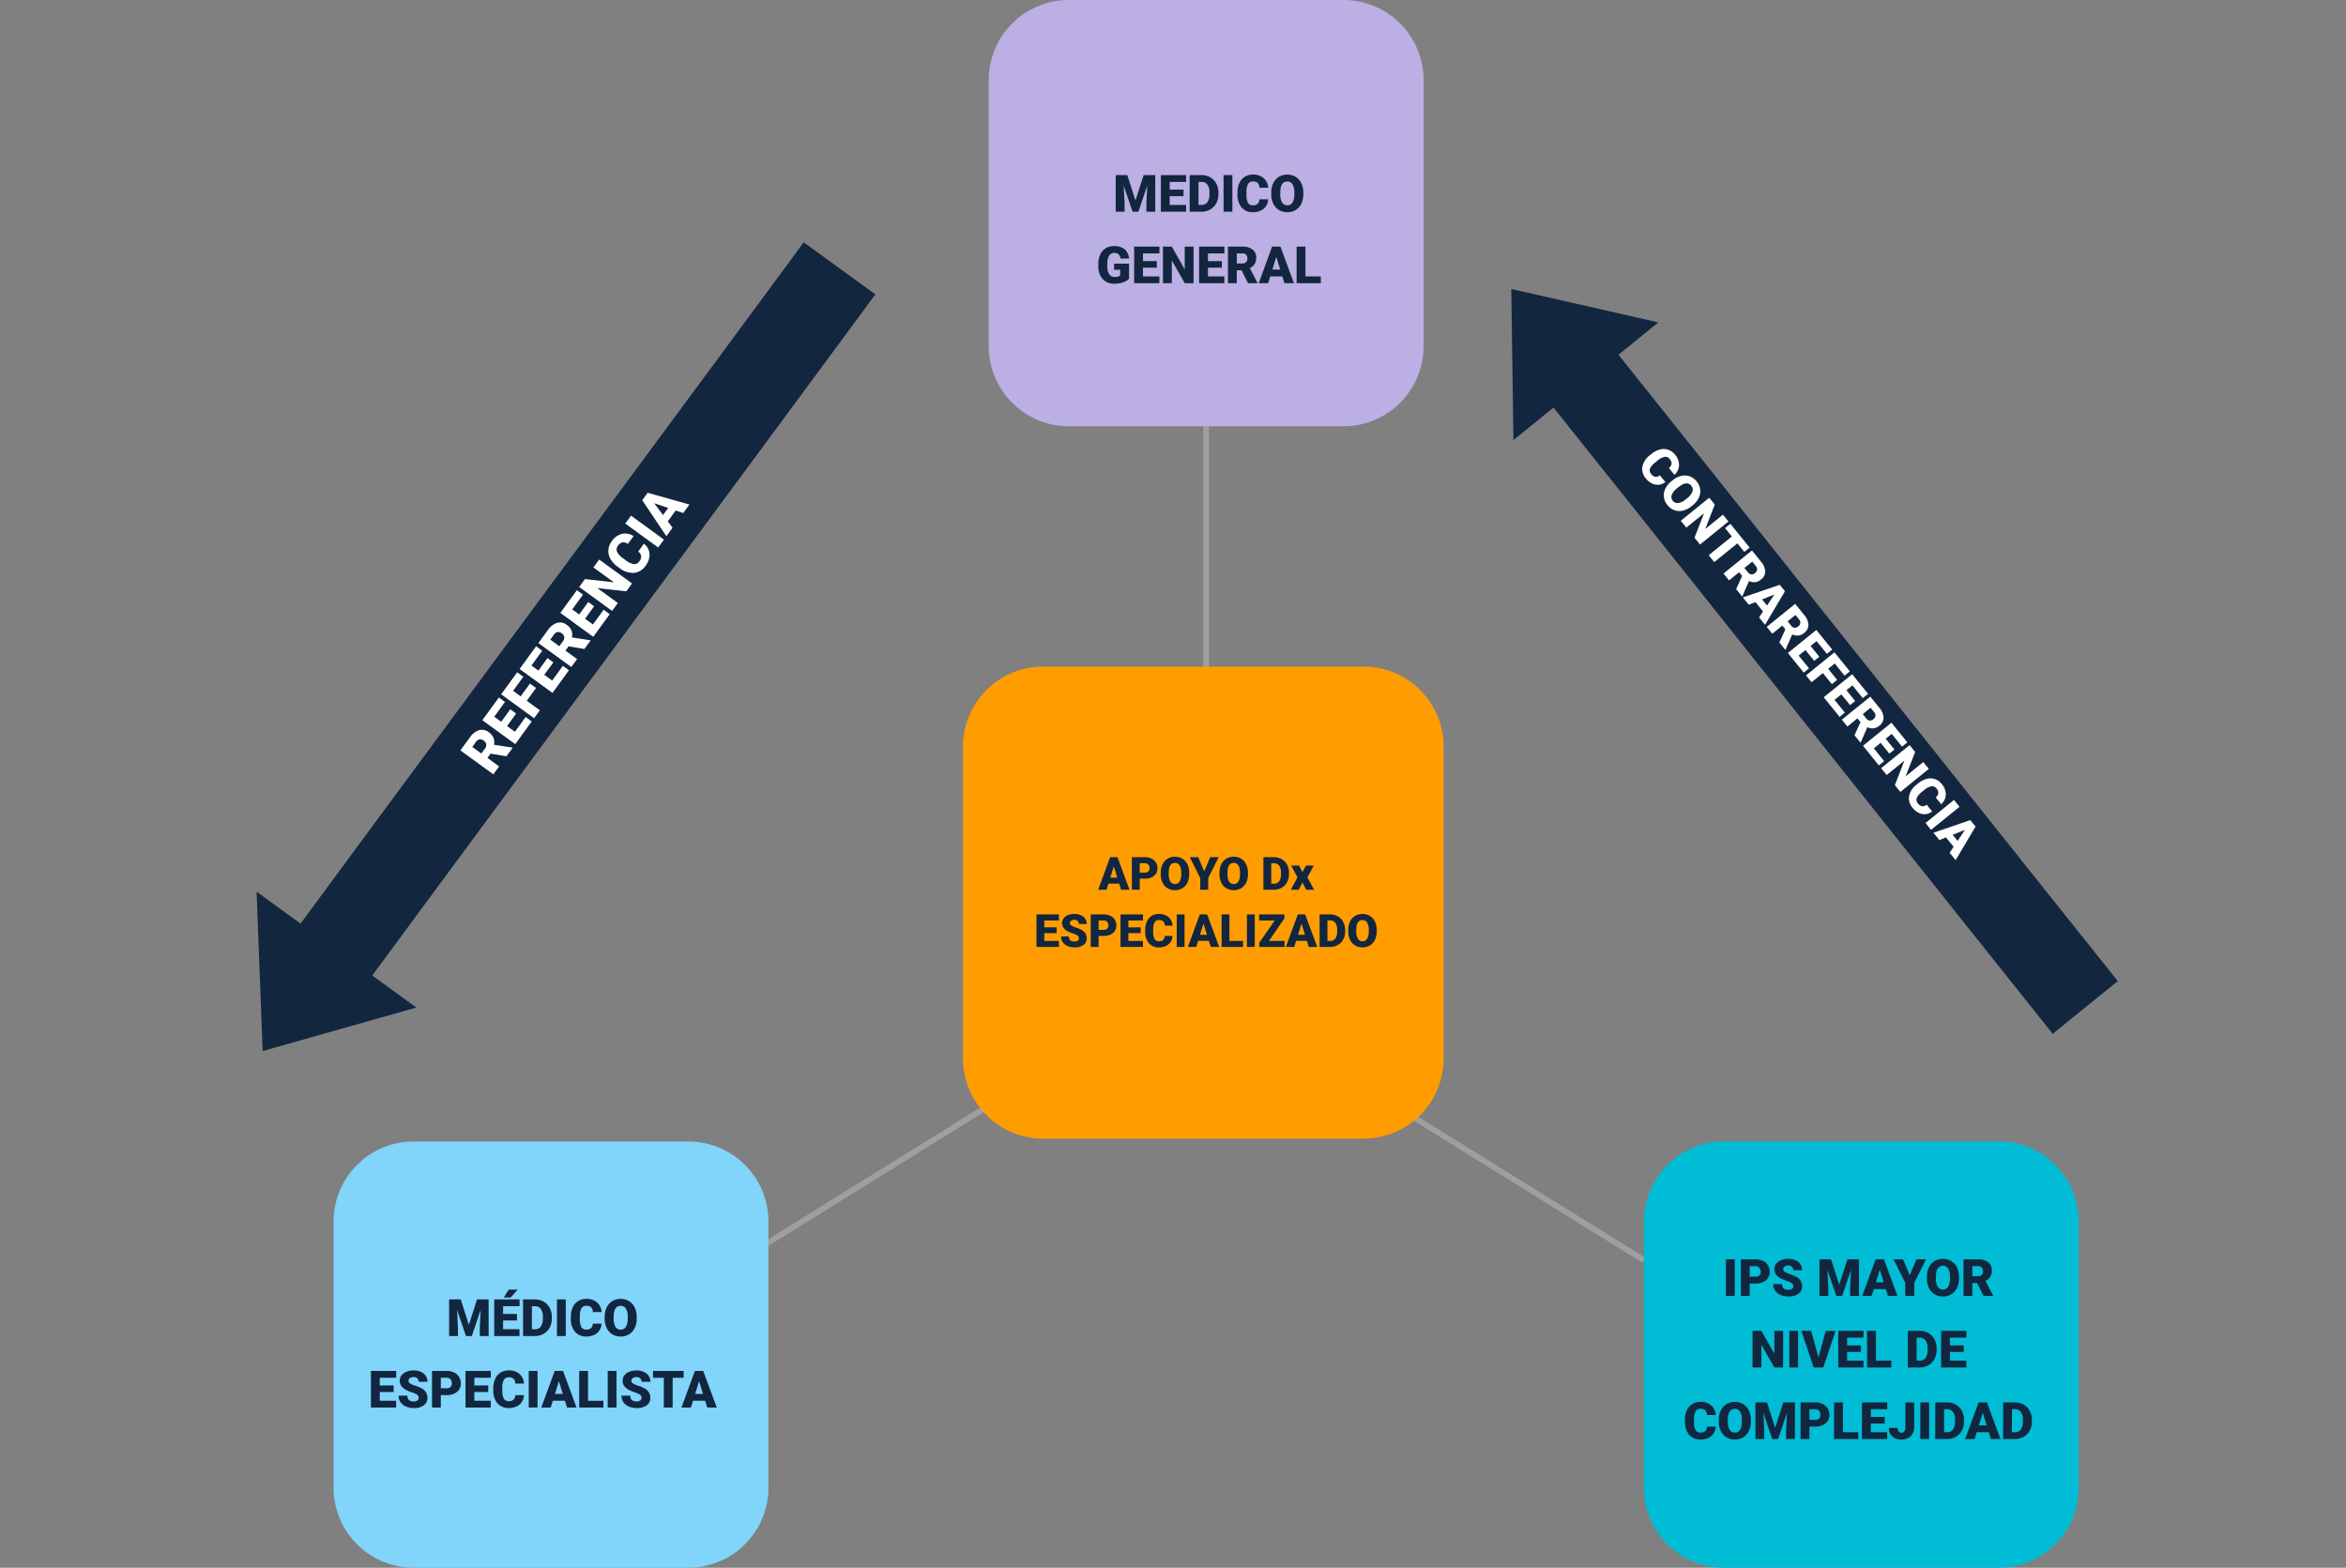<svg xmlns="http://www.w3.org/2000/svg" width="820" height="548" viewBox="0 0 820 548">
  <rect x="0" y="0" width="820" height="548" fill="#808080" stroke="none"/>
  <g id="Grupo_162478" data-name="Grupo 162478" transform="translate(-390 -23487)">
    <g id="vw0tez.tif" transform="matrix(-0.588, 0.809, -0.809, -0.588, 709.54, 23599.773)">
      <g id="Grupo_88565" data-name="Grupo 88565" transform="translate(0)">
        <path id="Trazado_140945" data-name="Trazado 140945" d="M0,16.741c.3.018.6.052.9.053,11.92,0,282.034,2.256,293.954,2.256h1.082V0l43.871,34.515-43.8,34.463V50.067c-.36-.034-.62-.081-.879-.081C283,49.983,12.67,47.73.539,47.732c-.18,0-.36.034-.539.052Z" fill="#12263f"/>
      </g>
    </g>
    <g id="vw0tez.tif-2" data-name="vw0tez.tif" transform="translate(1095.152 23858.348) rotate(-129)">
      <g id="Grupo_88565-2" data-name="Grupo 88565" transform="translate(0 0)">
        <path id="Trazado_140945-2" data-name="Trazado 140945" d="M0,15.835c.284.017.568.05.853.05,11.275,0,266.77,2.133,278.044,2.133h1.023V0l41.5,32.647-41.431,32.6V47.357c-.34-.033-.586-.077-.831-.077-11.475,0-267.169-2.134-278.644-2.132-.17,0-.34.032-.51.049Z" fill="#12263f"/>
      </g>
    </g>
    <path id="Trazado_142502" data-name="Trazado 142502" d="M-52.446-5.029H-54.3V0h-3.428V-14.219h5.6A6.246,6.246,0,0,1-48.179-13.1a3.8,3.8,0,0,1,1.426,3.17,4.616,4.616,0,0,1-.6,2.458,4.263,4.263,0,0,1-1.88,1.58l2.969,5.741V0h-3.672ZM-54.3-7.666h2.168a1.946,1.946,0,0,0,1.47-.514,1.987,1.987,0,0,0,.493-1.434,2.01,2.01,0,0,0-.5-1.444,1.928,1.928,0,0,0-1.465-.524H-54.3Zm18.438,1.631h-5.391v3.4h6.367V0h-9.795V-14.219h9.814v2.646h-6.387v3h5.391Zm11.328.371h-5.527V0h-3.428V-14.219h9.512v2.646h-6.084V-8.3h5.527Zm10.8-.371h-5.391v3.4h6.367V0h-9.795V-14.219h9.814v2.646h-6.387v3h5.391Zm7.656,1.006H-7.935V0h-3.428V-14.219h5.6A6.246,6.246,0,0,1-1.812-13.1,3.8,3.8,0,0,1-.386-9.926a4.616,4.616,0,0,1-.6,2.458,4.263,4.263,0,0,1-1.88,1.58L.1-.147V0H-3.569ZM-7.935-7.666h2.168A1.946,1.946,0,0,0-4.3-8.18,1.987,1.987,0,0,0-3.8-9.614a2.01,2.01,0,0,0-.5-1.444,1.928,1.928,0,0,0-1.465-.524H-7.935ZM10.5-6.035H5.112v3.4h6.367V0H1.685V-14.219H11.5v2.646H5.112v3H10.5ZM24.751,0H21.343L16.3-8.848V0H12.876V-14.219H16.3l5.029,8.848v-8.848h3.418ZM38.423-4.814a5.193,5.193,0,0,1-.8,2.622A4.833,4.833,0,0,1,35.566-.43,7,7,0,0,1,32.544.2,5.584,5.584,0,0,1,28.13-1.631a7.54,7.54,0,0,1-1.611-5.156v-.7a8.607,8.607,0,0,1,.728-3.657,5.513,5.513,0,0,1,2.095-2.422,5.844,5.844,0,0,1,3.164-.854,6.129,6.129,0,0,1,4.16,1.362,5.383,5.383,0,0,1,1.787,3.755H35.034a2.547,2.547,0,0,0-.654-1.865,2.691,2.691,0,0,0-1.875-.566,2.048,2.048,0,0,0-1.875.957A6.151,6.151,0,0,0,30-7.725v1.006a6.806,6.806,0,0,0,.571,3.252,2.091,2.091,0,0,0,1.968.977,2.632,2.632,0,0,0,1.807-.557,2.363,2.363,0,0,0,.664-1.768ZM43.7,0H40.278V-14.219H43.7ZM54.331-2.656h-4.7L48.813,0H45.151l5.215-14.219h3.223L58.843,0H55.161ZM50.454-5.3h3.057l-1.533-4.932Z" transform="matrix(0.588, -0.809, 0.809, 0.588, 596.374, 23710.961)" fill="#fff"/>
    <path id="Trazado_142503" data-name="Trazado 142503" d="M-77.59-4.333a4.673,4.673,0,0,1-.721,2.36,4.35,4.35,0,0,1-1.85,1.586,6.3,6.3,0,0,1-2.72.563,5.025,5.025,0,0,1-3.973-1.644A6.786,6.786,0,0,1-88.3-6.108v-.633a7.746,7.746,0,0,1,.655-3.292,4.961,4.961,0,0,1,1.885-2.18,5.26,5.26,0,0,1,2.848-.769,5.516,5.516,0,0,1,3.744,1.226,4.844,4.844,0,0,1,1.608,3.379H-80.64a2.292,2.292,0,0,0-.589-1.679,2.422,2.422,0,0,0-1.687-.51A1.843,1.843,0,0,0-84.6-9.7a5.536,5.536,0,0,0-.562,2.751v.905a6.126,6.126,0,0,0,.514,2.927,1.882,1.882,0,0,0,1.771.879,2.369,2.369,0,0,0,1.626-.5,2.126,2.126,0,0,0,.6-1.591Zm12.3-1.8a7.546,7.546,0,0,1-.694,3.313A5.132,5.132,0,0,1-67.961-.6a5.494,5.494,0,0,1-2.914.778,5.572,5.572,0,0,1-2.9-.751,5.123,5.123,0,0,1-1.973-2.149,7.329,7.329,0,0,1-.743-3.208v-.721a7.58,7.58,0,0,1,.69-3.318,5.119,5.119,0,0,1,1.978-2.219,5.533,5.533,0,0,1,2.931-.782,5.479,5.479,0,0,1,2.9.773A5.211,5.211,0,0,1-66.01-10a7.362,7.362,0,0,1,.716,3.274Zm-3.138-.536a5.381,5.381,0,0,0-.637-2.9,2.044,2.044,0,0,0-1.824-.989q-2.32,0-2.452,3.48l-.009.94a5.535,5.535,0,0,0,.624,2.892,2.041,2.041,0,0,0,1.854,1.011,2.016,2.016,0,0,0,1.8-.993,5.383,5.383,0,0,0,.642-2.856ZM-53.016,0h-3.067l-4.535-7.963V0H-63.7V-12.8h3.085l4.526,7.963V-12.8h3.076Zm11.742-10.415h-3.841V0H-48.2V-10.415H-51.97V-12.8h10.7Zm6.056,5.889h-1.67V0h-3.085V-12.8h5.036a5.621,5.621,0,0,1,3.56,1.01,3.421,3.421,0,0,1,1.283,2.853,4.155,4.155,0,0,1-.541,2.213A3.837,3.837,0,0,1-32.326-5.3l2.672,5.167V0h-3.3ZM-36.888-6.9h1.951a1.751,1.751,0,0,0,1.323-.463,1.788,1.788,0,0,0,.444-1.291,1.809,1.809,0,0,0-.448-1.3,1.735,1.735,0,0,0-1.318-.471h-1.951Zm15.926,4.509h-4.228L-25.928,0h-3.3l4.693-12.8h2.9L-16.9,0h-3.313Zm-3.489-2.382H-21.7l-1.38-4.438Zm13.236.246h-1.67V0H-15.97V-12.8h5.036a5.621,5.621,0,0,1,3.56,1.01A3.421,3.421,0,0,1-6.091-8.934a4.155,4.155,0,0,1-.541,2.213A3.837,3.837,0,0,1-8.323-5.3L-5.651-.132V0h-3.3ZM-12.885-6.9h1.951a1.751,1.751,0,0,0,1.323-.463,1.788,1.788,0,0,0,.444-1.291,1.809,1.809,0,0,0-.448-1.3,1.735,1.735,0,0,0-1.318-.471h-1.951ZM3.709-5.432H-1.143v3.059h5.73V0H-4.228V-12.8H4.605v2.382H-1.143v2.7H3.709ZM13.9-5.1H8.93V0H5.845V-12.8h8.561v2.382H8.93v2.944H13.9Zm9.721-.334H18.773v3.059H24.5V0H15.688V-12.8h8.833v2.382H18.773v2.7h4.852Zm6.891.905h-1.67V0H25.761V-12.8H30.8a5.621,5.621,0,0,1,3.56,1.01A3.421,3.421,0,0,1,35.64-8.934,4.155,4.155,0,0,1,35.1-6.721,3.837,3.837,0,0,1,33.407-5.3L36.079-.132V0h-3.3ZM28.846-6.9H30.8a1.751,1.751,0,0,0,1.323-.463,1.788,1.788,0,0,0,.444-1.291,1.809,1.809,0,0,0-.448-1.3,1.735,1.735,0,0,0-1.318-.471H28.846ZM45.439-5.432H40.588v3.059h5.73V0H37.5V-12.8h8.833v2.382H40.588v2.7h4.852ZM58.263,0H55.2L50.66-7.963V0H47.575V-12.8H50.66l4.526,7.963V-12.8h3.076Zm12.3-4.333a4.673,4.673,0,0,1-.721,2.36A4.35,4.35,0,0,1,68-.387a6.3,6.3,0,0,1-2.72.563A5.025,5.025,0,0,1,61.3-1.468a6.786,6.786,0,0,1-1.45-4.641v-.633a7.746,7.746,0,0,1,.655-3.292,4.961,4.961,0,0,1,1.885-2.18,5.26,5.26,0,0,1,2.848-.769,5.516,5.516,0,0,1,3.744,1.226,4.844,4.844,0,0,1,1.608,3.379H67.518a2.292,2.292,0,0,0-.589-1.679,2.422,2.422,0,0,0-1.687-.51,1.843,1.843,0,0,0-1.687.861,5.536,5.536,0,0,0-.562,2.751v.905a6.126,6.126,0,0,0,.514,2.927,1.882,1.882,0,0,0,1.771.879,2.369,2.369,0,0,0,1.626-.5,2.126,2.126,0,0,0,.6-1.591ZM75.313,0H72.237V-12.8h3.076Zm9.571-2.391H80.657L79.919,0h-3.3l4.693-12.8h2.9L88.945,0H85.632ZM81.4-4.772h2.751l-1.38-4.438Z" transform="translate(1017.573 23718.537) rotate(51)" fill="#fff"/>
    <path id="Trazado_142504" data-name="Trazado 142504" d="M0,0V94" transform="translate(811.592 23631)" fill="none" stroke="#9f9f9f" stroke-width="2"/>
    <path id="Trazado_142505" data-name="Trazado 142505" d="M87,0,0,54" transform="translate(648.592 23873.5)" fill="none" stroke="#9f9f9f" stroke-width="2"/>
    <path id="Trazado_142506" data-name="Trazado 142506" d="M0,0,87,54" transform="translate(877.592 23873.5)" fill="none" stroke="#9f9f9f" stroke-width="2"/>
    <path id="Trazado_142507" data-name="Trazado 142507" d="M28,0H140a28,28,0,0,1,28,28V137a28,28,0,0,1-28,28H28A28,28,0,0,1,0,137V28A28,28,0,0,1,28,0Z" transform="translate(726.592 23720)" fill="#ff9d00"/>
    <path id="Trazado_142508" data-name="Trazado 142508" d="M-30.406-2.125h-3.758L-34.82,0h-2.93l4.172-11.375H-31L-26.8,0h-2.945Zm-3.1-2.117h2.445l-1.227-3.945Zm10.281.383V0h-2.742V-11.375h4.539a5.287,5.287,0,0,1,2.309.48,3.621,3.621,0,0,1,1.555,1.367,3.734,3.734,0,0,1,.551,2.012,3.291,3.291,0,0,1-1.191,2.66,4.943,4.943,0,0,1-3.27,1Zm0-2.117h1.8a1.7,1.7,0,0,0,1.215-.4A1.48,1.48,0,0,0-19.8-7.5a1.83,1.83,0,0,0-.43-1.273A1.522,1.522,0,0,0-21.4-9.258h-1.828Zm17.3.523a6.708,6.708,0,0,1-.617,2.945A4.561,4.561,0,0,1-8.293-.535a4.884,4.884,0,0,1-2.59.691,4.953,4.953,0,0,1-2.578-.668,4.554,4.554,0,0,1-1.754-1.91,6.515,6.515,0,0,1-.66-2.852v-.641a6.737,6.737,0,0,1,.613-2.949A4.55,4.55,0,0,1-13.5-10.836a4.918,4.918,0,0,1,2.605-.7,4.87,4.87,0,0,1,2.578.688A4.632,4.632,0,0,1-6.559-8.887a6.544,6.544,0,0,1,.637,2.91ZM-8.711-5.93A4.783,4.783,0,0,0-9.277-8.5,1.817,1.817,0,0,0-10.9-9.383q-2.062,0-2.18,3.094l-.008.836a4.92,4.92,0,0,0,.555,2.57,1.814,1.814,0,0,0,1.648.9,1.792,1.792,0,0,0,1.6-.883,4.785,4.785,0,0,0,.57-2.539ZM-.68-6.437l2.094-4.937H4.375L.711-4.086V0H-2.07V-4.086l-3.656-7.289h2.945Zm15.289.984a6.708,6.708,0,0,1-.617,2.945A4.561,4.561,0,0,1,12.238-.535a4.884,4.884,0,0,1-2.59.691A4.953,4.953,0,0,1,7.07-.512a4.554,4.554,0,0,1-1.754-1.91,6.515,6.515,0,0,1-.66-2.852v-.641A6.737,6.737,0,0,1,5.27-8.863a4.55,4.55,0,0,1,1.758-1.973,4.918,4.918,0,0,1,2.605-.7,4.87,4.87,0,0,1,2.578.688,4.632,4.632,0,0,1,1.762,1.957,6.544,6.544,0,0,1,.637,2.91ZM11.82-5.93A4.783,4.783,0,0,0,11.254-8.5a1.817,1.817,0,0,0-1.621-.879q-2.062,0-2.18,3.094l-.008.836A4.92,4.92,0,0,0,8-2.883a1.814,1.814,0,0,0,1.648.9,1.792,1.792,0,0,0,1.6-.883,4.785,4.785,0,0,0,.57-2.539ZM20.008,0V-11.375h3.664a5.39,5.39,0,0,1,2.711.684,4.805,4.805,0,0,1,1.879,1.93,5.826,5.826,0,0,1,.684,2.793v.523a5.86,5.86,0,0,1-.66,2.8A4.826,4.826,0,0,1,26.426-.707,5.271,5.271,0,0,1,23.75,0ZM22.75-9.258v7.148H23.7a2.133,2.133,0,0,0,1.813-.84,4.116,4.116,0,0,0,.633-2.5v-.492a4.082,4.082,0,0,0-.633-2.484,2.17,2.17,0,0,0-1.844-.836ZM33.656-6.125l1.227-2.328h2.734L35.391-4.336,37.727,0h-2.75L33.648-2.5,32.344,0H29.578l2.344-4.336L29.7-8.453h2.766Zm-85.918,21.3h-4.312v2.719h5.094V20h-7.836V8.625h7.852v2.117h-5.109v2.4h4.313Zm7.766,1.8a1.127,1.127,0,0,0-.426-.937,5.292,5.292,0,0,0-1.5-.7,14.353,14.353,0,0,1-1.75-.7,3.314,3.314,0,0,1-2.211-2.984A2.676,2.676,0,0,1-49.828,10,3.562,3.562,0,0,1-48.27,8.871,6.065,6.065,0,0,1-46,8.469a5.305,5.305,0,0,1,2.2.438,3.482,3.482,0,0,1,1.512,1.246A3.254,3.254,0,0,1-41.754,12h-2.734a1.375,1.375,0,0,0-.426-1.078,1.66,1.66,0,0,0-1.152-.383,1.872,1.872,0,0,0-1.16.324,1,1,0,0,0-.426.824,1,1,0,0,0,.469.793,5.911,5.911,0,0,0,1.648.734,10.1,10.1,0,0,1,1.938.816,3.256,3.256,0,0,1,1.844,2.93A2.778,2.778,0,0,1-42.879,19.3a5,5,0,0,1-3.086.852,6.122,6.122,0,0,1-2.5-.5A3.775,3.775,0,0,1-50.156,18.3a3.542,3.542,0,0,1-.566-1.988h2.75A1.744,1.744,0,0,0-47.5,17.66a2.234,2.234,0,0,0,1.535.434,1.765,1.765,0,0,0,1.074-.293A.967.967,0,0,0-44.5,16.977Zm6.891-.836V20h-2.742V8.625h4.539a5.287,5.287,0,0,1,2.309.48,3.621,3.621,0,0,1,1.555,1.367,3.734,3.734,0,0,1,.551,2.012,3.291,3.291,0,0,1-1.191,2.66,4.943,4.943,0,0,1-3.27,1Zm0-2.117h1.8a1.7,1.7,0,0,0,1.215-.4,1.48,1.48,0,0,0,.418-1.125,1.83,1.83,0,0,0-.43-1.273,1.522,1.522,0,0,0-1.172-.484h-1.828Zm14.727,1.148h-4.312v2.719H-22.1V20h-7.836V8.625h7.852v2.117h-5.109v2.4h4.313Zm11.1.977a4.154,4.154,0,0,1-.641,2.1,3.866,3.866,0,0,1-1.645,1.41,5.6,5.6,0,0,1-2.418.5A4.467,4.467,0,0,1-20.012,18.7,6.032,6.032,0,0,1-21.3,14.57v-.562a6.885,6.885,0,0,1,.582-2.926,4.41,4.41,0,0,1,1.676-1.937,4.676,4.676,0,0,1,2.531-.684,4.9,4.9,0,0,1,3.328,1.09,4.306,4.306,0,0,1,1.43,3h-2.734a2.037,2.037,0,0,0-.523-1.492,2.153,2.153,0,0,0-1.5-.453,1.638,1.638,0,0,0-1.5.766,4.921,4.921,0,0,0-.5,2.445v.8a5.445,5.445,0,0,0,.457,2.6,1.672,1.672,0,0,0,1.574.781,2.106,2.106,0,0,0,1.445-.445,1.89,1.89,0,0,0,.531-1.414ZM-7.559,20h-2.734V8.625h2.734ZM.949,17.875H-2.809L-3.465,20h-2.93L-2.223,8.625H.355L4.559,20H1.613Zm-3.1-2.117H.293L-.934,11.813ZM8.129,17.891H12.9V20H5.387V8.625H8.129ZM16.98,20H14.246V8.625H16.98Zm4.984-2.109H27.4V20H18.543V18.555l5.422-7.812H18.512V8.625h8.836v1.406Zm13.242-.016H31.449L30.793,20h-2.93L32.035,8.625h2.578L38.816,20H35.871Zm-3.1-2.117h2.445l-1.227-3.945ZM39.645,20V8.625h3.664a5.39,5.39,0,0,1,2.711.684,4.805,4.805,0,0,1,1.879,1.93,5.826,5.826,0,0,1,.684,2.793v.523a5.86,5.86,0,0,1-.66,2.8,4.826,4.826,0,0,1-1.859,1.938A5.271,5.271,0,0,1,43.387,20Zm2.742-9.258v7.148h.953a2.133,2.133,0,0,0,1.813-.84,4.116,4.116,0,0,0,.633-2.5v-.492a4.082,4.082,0,0,0-.633-2.484,2.17,2.17,0,0,0-1.844-.836Zm17.234,3.8A6.708,6.708,0,0,1,59,17.492a4.561,4.561,0,0,1-1.754,1.973,4.884,4.884,0,0,1-2.59.691,4.953,4.953,0,0,1-2.578-.668,4.554,4.554,0,0,1-1.754-1.91,6.515,6.515,0,0,1-.66-2.852v-.641a6.737,6.737,0,0,1,.613-2.949,4.55,4.55,0,0,1,1.758-1.973,5.2,5.2,0,0,1,5.184-.008,4.632,4.632,0,0,1,1.762,1.957,6.544,6.544,0,0,1,.637,2.91Zm-2.789-.477a4.783,4.783,0,0,0-.566-2.574,1.817,1.817,0,0,0-1.621-.879q-2.062,0-2.18,3.094l-.008.836a4.92,4.92,0,0,0,.555,2.57,1.814,1.814,0,0,0,1.648.9,1.792,1.792,0,0,0,1.6-.883,4.785,4.785,0,0,0,.57-2.539Z" transform="translate(811.592 23798)" fill="#12263f"/>
    <path id="Trazado_142509" data-name="Trazado 142509" d="M28,0h96a28,28,0,0,1,28,28v93a28,28,0,0,1-28,28H28A28,28,0,0,1,0,121V28A28,28,0,0,1,28,0Z" transform="translate(735.592 23487)" fill="#bcafe3"/>
    <path id="Trazado_142510" data-name="Trazado 142510" d="M-28.56-12.8l2.856,8.9,2.848-8.9H-18.8V0h-3.094V-2.988l.3-6.117L-24.684,0h-2.039l-3.1-9.114.3,6.126V0h-3.085V-12.8ZM-8.9-5.432H-13.75v3.059h5.73V0h-8.815V-12.8H-8v2.382H-13.75v2.7H-8.9ZM-6.763,0V-12.8h4.122a6.064,6.064,0,0,1,3.05.769A5.406,5.406,0,0,1,2.522-9.857a6.554,6.554,0,0,1,.769,3.142v.589a6.592,6.592,0,0,1-.743,3.151A5.429,5.429,0,0,1,.457-.8a5.93,5.93,0,0,1-3.01.8Zm3.085-10.415v8.042h1.072A2.4,2.4,0,0,0-.567-3.318,4.63,4.63,0,0,0,.145-6.126V-6.68A4.592,4.592,0,0,0-.567-9.475a2.442,2.442,0,0,0-2.074-.94ZM8.161,0H5.084V-12.8H8.161Zm12.5-4.333a4.673,4.673,0,0,1-.721,2.36,4.35,4.35,0,0,1-1.85,1.586,6.3,6.3,0,0,1-2.72.563A5.025,5.025,0,0,1,11.4-1.468a6.786,6.786,0,0,1-1.45-4.641v-.633a7.746,7.746,0,0,1,.655-3.292,4.961,4.961,0,0,1,1.885-2.18,5.26,5.26,0,0,1,2.848-.769,5.516,5.516,0,0,1,3.744,1.226,4.844,4.844,0,0,1,1.608,3.379H17.609a2.292,2.292,0,0,0-.589-1.679,2.422,2.422,0,0,0-1.687-.51,1.843,1.843,0,0,0-1.687.861,5.536,5.536,0,0,0-.562,2.751v.905A6.126,6.126,0,0,0,13.6-3.12a1.882,1.882,0,0,0,1.771.879,2.369,2.369,0,0,0,1.626-.5,2.126,2.126,0,0,0,.6-1.591Zm12.3-1.8a7.546,7.546,0,0,1-.694,3.313A5.132,5.132,0,0,1,30.287-.6a5.494,5.494,0,0,1-2.914.778,5.572,5.572,0,0,1-2.9-.751A5.123,5.123,0,0,1,22.5-2.725a7.329,7.329,0,0,1-.743-3.208v-.721a7.58,7.58,0,0,1,.69-3.318,5.119,5.119,0,0,1,1.978-2.219,5.533,5.533,0,0,1,2.931-.782,5.479,5.479,0,0,1,2.9.773A5.211,5.211,0,0,1,32.238-10a7.362,7.362,0,0,1,.716,3.274Zm-3.138-.536a5.381,5.381,0,0,0-.637-2.9,2.044,2.044,0,0,0-1.824-.989q-2.32,0-2.452,3.48l-.009.94a5.535,5.535,0,0,0,.624,2.892,2.041,2.041,0,0,0,1.854,1.011,2.016,2.016,0,0,0,1.8-.993,5.383,5.383,0,0,0,.642-2.856ZM-27.962,23.418a4.96,4.96,0,0,1-2.083,1.274,8.984,8.984,0,0,1-3.006.483,5.36,5.36,0,0,1-4.017-1.538,6.226,6.226,0,0,1-1.608-4.28l-.009-1.107a7.637,7.637,0,0,1,.668-3.3,4.96,4.96,0,0,1,1.912-2.171,5.407,5.407,0,0,1,2.878-.76,5.669,5.669,0,0,1,3.713,1.094,4.637,4.637,0,0,1,1.542,3.265h-2.971a2.426,2.426,0,0,0-.686-1.529,2.212,2.212,0,0,0-1.494-.457,2.013,2.013,0,0,0-1.793.984,5.256,5.256,0,0,0-.642,2.813v.773A5.145,5.145,0,0,0-34.9,21.84a2.316,2.316,0,0,0,2.061.962,2.592,2.592,0,0,0,1.793-.536V20.28h-2.145V18.162h5.229Zm9.729-3.85h-4.852v3.059h5.73V25h-8.815V12.2h8.833v2.382h-5.748v2.7h4.852ZM-5.41,25H-8.477l-4.535-7.963V25H-16.1V12.2h3.085l4.526,7.963V12.2H-5.41Zm9.888-5.432H-.374v3.059h5.73V25H-3.458V12.2H5.375v2.382H-.374v2.7H4.478Zm6.891.905H9.7V25H6.614V12.2H11.65a5.621,5.621,0,0,1,3.56,1.01,3.421,3.421,0,0,1,1.283,2.853,4.155,4.155,0,0,1-.541,2.213A3.837,3.837,0,0,1,14.26,19.7l2.672,5.167V25h-3.3ZM9.7,18.1H11.65a1.751,1.751,0,0,0,1.323-.463,1.788,1.788,0,0,0,.444-1.291,1.809,1.809,0,0,0-.448-1.3,1.735,1.735,0,0,0-1.318-.471H9.7Zm15.926,4.509H21.4L20.659,25h-3.3l4.693-12.8h2.9L29.685,25H26.372Zm-3.489-2.382h2.751l-1.38-4.438Zm11.566,2.4h5.37V25H30.617V12.2H33.7Z" transform="translate(812.592 23561)" fill="#12263f"/>
    <path id="Trazado_142511" data-name="Trazado 142511" d="M28,0h96a28,28,0,0,1,28,28v93a28,28,0,0,1-28,28H28A28,28,0,0,1,0,121V28A28,28,0,0,1,28,0Z" transform="translate(964.592 23886)" fill="#00bcd4"/>
    <path id="Trazado_142512" data-name="Trazado 142512" d="M28,0h96a28,28,0,0,1,28,28v93a28,28,0,0,1-28,28H28A28,28,0,0,1,0,121V28A28,28,0,0,1,28,0Z" transform="translate(506.592 23886)" fill="#81d4fa"/>
    <path id="Trazado_142513" data-name="Trazado 142513" d="M-28.56-12.8l2.856,8.9,2.848-8.9H-18.8V0h-3.094V-2.988l.3-6.117L-24.684,0h-2.039l-3.1-9.114.3,6.126V0h-3.085V-12.8ZM-8.9-5.432H-13.75v3.059h5.73V0h-8.815V-12.8H-8v2.382H-13.75v2.7H-8.9Zm-2.874-10.793h3.129l-2.443,2.76-2.417,0ZM-6.763,0V-12.8h4.122a6.064,6.064,0,0,1,3.05.769A5.406,5.406,0,0,1,2.522-9.857a6.554,6.554,0,0,1,.769,3.142v.589a6.592,6.592,0,0,1-.743,3.151A5.429,5.429,0,0,1,.457-.8a5.93,5.93,0,0,1-3.01.8Zm3.085-10.415v8.042h1.072A2.4,2.4,0,0,0-.567-3.318,4.63,4.63,0,0,0,.145-6.126V-6.68A4.592,4.592,0,0,0-.567-9.475a2.442,2.442,0,0,0-2.074-.94ZM8.161,0H5.084V-12.8H8.161Zm12.5-4.333a4.673,4.673,0,0,1-.721,2.36,4.35,4.35,0,0,1-1.85,1.586,6.3,6.3,0,0,1-2.72.563A5.025,5.025,0,0,1,11.4-1.468a6.786,6.786,0,0,1-1.45-4.641v-.633a7.746,7.746,0,0,1,.655-3.292,4.961,4.961,0,0,1,1.885-2.18,5.26,5.26,0,0,1,2.848-.769,5.516,5.516,0,0,1,3.744,1.226,4.844,4.844,0,0,1,1.608,3.379H17.609a2.292,2.292,0,0,0-.589-1.679,2.422,2.422,0,0,0-1.687-.51,1.843,1.843,0,0,0-1.687.861,5.536,5.536,0,0,0-.562,2.751v.905A6.126,6.126,0,0,0,13.6-3.12a1.882,1.882,0,0,0,1.771.879,2.369,2.369,0,0,0,1.626-.5,2.126,2.126,0,0,0,.6-1.591Zm12.3-1.8a7.546,7.546,0,0,1-.694,3.313A5.132,5.132,0,0,1,30.287-.6a5.494,5.494,0,0,1-2.914.778,5.572,5.572,0,0,1-2.9-.751A5.123,5.123,0,0,1,22.5-2.725a7.329,7.329,0,0,1-.743-3.208v-.721a7.58,7.58,0,0,1,.69-3.318,5.119,5.119,0,0,1,1.978-2.219,5.533,5.533,0,0,1,2.931-.782,5.479,5.479,0,0,1,2.9.773A5.211,5.211,0,0,1,32.238-10a7.362,7.362,0,0,1,.716,3.274Zm-3.138-.536a5.381,5.381,0,0,0-.637-2.9,2.044,2.044,0,0,0-1.824-.989q-2.32,0-2.452,3.48l-.009.94a5.535,5.535,0,0,0,.624,2.892,2.041,2.041,0,0,0,1.854,1.011,2.016,2.016,0,0,0,1.8-.993,5.383,5.383,0,0,0,.642-2.856ZM-52,19.568h-4.852v3.059h5.73V25h-8.815V12.2H-51.1v2.382h-5.748v2.7H-52Zm8.736,2.03a1.268,1.268,0,0,0-.479-1.055,5.954,5.954,0,0,0-1.683-.782,16.147,16.147,0,0,1-1.969-.782q-2.487-1.222-2.487-3.357a3.011,3.011,0,0,1,.62-1.876A4.008,4.008,0,0,1-47.5,12.48a6.823,6.823,0,0,1,2.549-.453,5.969,5.969,0,0,1,2.474.492,3.917,3.917,0,0,1,1.7,1.4A3.661,3.661,0,0,1-40.175,16h-3.076a1.547,1.547,0,0,0-.479-1.213,1.867,1.867,0,0,0-1.3-.431,2.106,2.106,0,0,0-1.305.365,1.119,1.119,0,0,0-.479.927,1.127,1.127,0,0,0,.527.892,6.65,6.65,0,0,0,1.854.826,11.36,11.36,0,0,1,2.18.918,3.663,3.663,0,0,1,2.074,3.3,3.125,3.125,0,0,1-1.266,2.637,5.629,5.629,0,0,1-3.472.958,6.888,6.888,0,0,1-2.817-.558,4.247,4.247,0,0,1-1.9-1.529,3.985,3.985,0,0,1-.637-2.237h3.094a1.963,1.963,0,0,0,.532,1.516,2.513,2.513,0,0,0,1.727.488,1.985,1.985,0,0,0,1.208-.33A1.088,1.088,0,0,0-43.26,21.6Zm7.752-.94V25h-3.085V12.2h5.106a5.948,5.948,0,0,1,2.6.541,4.074,4.074,0,0,1,1.749,1.538,4.2,4.2,0,0,1,.62,2.263,3.7,3.7,0,0,1-1.34,2.993,5.561,5.561,0,0,1-3.678,1.121Zm0-2.382h2.021a1.906,1.906,0,0,0,1.367-.448,1.665,1.665,0,0,0,.47-1.266,2.059,2.059,0,0,0-.483-1.433,1.712,1.712,0,0,0-1.318-.545h-2.057Zm16.567,1.292h-4.852v3.059h5.73V25h-8.815V12.2h8.833v2.382h-5.748v2.7h4.852Zm12.489,1.1a4.673,4.673,0,0,1-.721,2.36,4.35,4.35,0,0,1-1.85,1.586,6.3,6.3,0,0,1-2.72.563,5.025,5.025,0,0,1-3.973-1.644,6.786,6.786,0,0,1-1.45-4.641v-.633a7.746,7.746,0,0,1,.655-3.292,4.961,4.961,0,0,1,1.885-2.18,5.26,5.26,0,0,1,2.848-.769,5.516,5.516,0,0,1,3.744,1.226,4.844,4.844,0,0,1,1.608,3.379H-9.5a2.292,2.292,0,0,0-.589-1.679,2.422,2.422,0,0,0-1.687-.51,1.843,1.843,0,0,0-1.687.861,5.536,5.536,0,0,0-.562,2.751v.905a6.126,6.126,0,0,0,.514,2.927,1.882,1.882,0,0,0,1.771.879,2.369,2.369,0,0,0,1.626-.5,2.126,2.126,0,0,0,.6-1.591ZM-1.705,25H-4.781V12.2h3.076Zm9.571-2.391H3.639L2.9,25H-.4L4.3,12.2H7.2L11.927,25H8.613ZM4.377,20.228H7.128l-1.38-4.438Zm11.566,2.4h5.37V25H12.858V12.2h3.085ZM25.9,25H22.825V12.2H25.9Zm8.745-3.4a1.268,1.268,0,0,0-.479-1.055,5.954,5.954,0,0,0-1.683-.782,16.147,16.147,0,0,1-1.969-.782q-2.487-1.222-2.487-3.357a3.011,3.011,0,0,1,.62-1.876A4.008,4.008,0,0,1,30.4,12.48a6.823,6.823,0,0,1,2.549-.453,5.969,5.969,0,0,1,2.474.492,3.917,3.917,0,0,1,1.7,1.4A3.661,3.661,0,0,1,37.731,16H34.655a1.547,1.547,0,0,0-.479-1.213,1.867,1.867,0,0,0-1.3-.431,2.106,2.106,0,0,0-1.305.365,1.074,1.074,0,0,0,.048,1.819,6.65,6.65,0,0,0,1.854.826,11.36,11.36,0,0,1,2.18.918,3.663,3.663,0,0,1,2.074,3.3,3.125,3.125,0,0,1-1.266,2.637,5.629,5.629,0,0,1-3.472.958,6.888,6.888,0,0,1-2.817-.558,4.247,4.247,0,0,1-1.9-1.529,3.985,3.985,0,0,1-.637-2.237h3.094a1.963,1.963,0,0,0,.532,1.516,2.513,2.513,0,0,0,1.727.488,1.985,1.985,0,0,0,1.208-.33A1.088,1.088,0,0,0,34.646,21.6Zm14.713-7.014H45.519V25H42.434V14.585H38.663V12.2h10.7Zm7.515,8.024H52.646L51.908,25h-3.3l4.693-12.8h2.9L60.935,25H57.621Zm-3.489-2.382h2.751l-1.38-4.438Z" transform="translate(579.592 23954)" fill="#12263f"/>
    <path id="Trazado_142514" data-name="Trazado 142514" d="M-43.242,0h-3.076V-12.8h3.076Zm5.229-4.342V0H-41.1V-12.8h5.106a5.948,5.948,0,0,1,2.6.541,4.074,4.074,0,0,1,1.749,1.538,4.2,4.2,0,0,1,.62,2.263,3.7,3.7,0,0,1-1.34,2.993,5.561,5.561,0,0,1-3.678,1.121Zm0-2.382h2.021a1.906,1.906,0,0,0,1.367-.448,1.665,1.665,0,0,0,.47-1.266,2.059,2.059,0,0,0-.483-1.433,1.712,1.712,0,0,0-1.318-.545h-2.057ZM-22.781-3.4a1.268,1.268,0,0,0-.479-1.055,5.954,5.954,0,0,0-1.683-.782,16.147,16.147,0,0,1-1.969-.782Q-29.4-7.242-29.4-9.378a3.011,3.011,0,0,1,.62-1.876,4.008,4.008,0,0,1,1.753-1.266,6.823,6.823,0,0,1,2.549-.453A5.969,5.969,0,0,1-22-12.48a3.917,3.917,0,0,1,1.7,1.4A3.661,3.661,0,0,1-19.7-9h-3.076a1.547,1.547,0,0,0-.479-1.213,1.867,1.867,0,0,0-1.3-.431,2.106,2.106,0,0,0-1.305.365,1.119,1.119,0,0,0-.479.927,1.127,1.127,0,0,0,.527.892,6.65,6.65,0,0,0,1.854.826,11.36,11.36,0,0,1,2.18.918,3.663,3.663,0,0,1,2.074,3.3A3.125,3.125,0,0,1-20.962-.782a5.629,5.629,0,0,1-3.472.958A6.888,6.888,0,0,1-27.25-.382a4.247,4.247,0,0,1-1.9-1.529,3.985,3.985,0,0,1-.637-2.237h3.094a1.963,1.963,0,0,0,.532,1.516,2.513,2.513,0,0,0,1.727.488,1.985,1.985,0,0,0,1.208-.33A1.088,1.088,0,0,0-22.781-3.4Zm13.2-9.4,2.856,8.9,2.848-8.9H.185V0H-2.909V-2.988l.3-6.117L-5.7,0H-7.743l-3.1-9.114.3,6.126V0h-3.085V-12.8ZM9.571-2.391H5.344L4.605,0H1.31L6-12.8H8.9L13.632,0H10.318ZM6.082-4.772H8.833L7.453-9.211ZM17.93-7.242,20.285-12.8h3.331L19.494-4.6V0H16.365V-4.6l-4.113-8.2h3.313Zm17.2,1.107a7.546,7.546,0,0,1-.694,3.313A5.132,5.132,0,0,1,32.462-.6a5.494,5.494,0,0,1-2.914.778,5.572,5.572,0,0,1-2.9-.751,5.123,5.123,0,0,1-1.973-2.149,7.329,7.329,0,0,1-.743-3.208v-.721a7.58,7.58,0,0,1,.69-3.318A5.119,5.119,0,0,1,26.6-12.19a5.533,5.533,0,0,1,2.931-.782,5.479,5.479,0,0,1,2.9.773A5.211,5.211,0,0,1,34.414-10a7.362,7.362,0,0,1,.716,3.274Zm-3.138-.536a5.381,5.381,0,0,0-.637-2.9,2.044,2.044,0,0,0-1.824-.989q-2.32,0-2.452,3.48l-.009.94a5.535,5.535,0,0,0,.624,2.892,2.041,2.041,0,0,0,1.854,1.011,2.016,2.016,0,0,0,1.8-.993,5.383,5.383,0,0,0,.642-2.856Zm9.483,2.145h-1.67V0H36.721V-12.8h5.036a5.621,5.621,0,0,1,3.56,1.01A3.421,3.421,0,0,1,46.6-8.934a4.155,4.155,0,0,1-.541,2.213A3.837,3.837,0,0,1,44.367-5.3L47.039-.132V0h-3.3ZM39.806-6.9h1.951a1.751,1.751,0,0,0,1.323-.463,1.788,1.788,0,0,0,.444-1.291,1.809,1.809,0,0,0-.448-1.3,1.735,1.735,0,0,0-1.318-.471H39.806ZM-26.336,25H-29.4l-4.535-7.963V25h-3.085V12.2h3.085l4.526,7.963V12.2h3.076Zm5.238,0h-3.076V12.2H-21.1Zm7.11-3.48,2.549-9.316h3.445L-12.3,25h-3.375l-4.271-12.8h3.419ZM.875,19.568H-3.977v3.059h5.73V25H-7.062V12.2H1.771v2.382H-3.977v2.7H.875ZM6.1,22.627h5.37V25H3.01V12.2H6.1ZM17.249,25V12.2h4.122a6.064,6.064,0,0,1,3.05.769,5.406,5.406,0,0,1,2.114,2.171,6.554,6.554,0,0,1,.769,3.142v.589a6.592,6.592,0,0,1-.743,3.151,5.429,5.429,0,0,1-2.092,2.18,5.93,5.93,0,0,1-3.01.8Zm3.085-10.415v8.042h1.072a2.4,2.4,0,0,0,2.039-.945,4.63,4.63,0,0,0,.712-2.808V18.32a4.592,4.592,0,0,0-.712-2.795,2.442,2.442,0,0,0-2.074-.94Zm16.488,4.983H31.97v3.059H37.7V25H28.885V12.2h8.833v2.382H31.97v2.7h4.852Zm-86.73,26.1a4.673,4.673,0,0,1-.721,2.36,4.35,4.35,0,0,1-1.85,1.586,6.3,6.3,0,0,1-2.72.563,5.025,5.025,0,0,1-3.973-1.644,6.786,6.786,0,0,1-1.45-4.641v-.633a7.746,7.746,0,0,1,.655-3.292,4.961,4.961,0,0,1,1.885-2.18,5.26,5.26,0,0,1,2.848-.769,5.516,5.516,0,0,1,3.744,1.226,4.844,4.844,0,0,1,1.608,3.379h-3.076a2.292,2.292,0,0,0-.589-1.679,2.422,2.422,0,0,0-1.687-.51,1.843,1.843,0,0,0-1.687.861,5.536,5.536,0,0,0-.562,2.751v.905a6.126,6.126,0,0,0,.514,2.927,1.882,1.882,0,0,0,1.771.879,2.369,2.369,0,0,0,1.626-.5,2.126,2.126,0,0,0,.6-1.591Zm12.3-1.8a7.546,7.546,0,0,1-.694,3.313A5.132,5.132,0,0,1-40.28,49.4a5.494,5.494,0,0,1-2.914.778,5.572,5.572,0,0,1-2.9-.751,5.123,5.123,0,0,1-1.973-2.149,7.329,7.329,0,0,1-.743-3.208v-.721a7.58,7.58,0,0,1,.69-3.318,5.119,5.119,0,0,1,1.978-2.219,5.533,5.533,0,0,1,2.931-.782,5.479,5.479,0,0,1,2.9.773A5.211,5.211,0,0,1-38.329,40a7.362,7.362,0,0,1,.716,3.274Zm-3.138-.536a5.381,5.381,0,0,0-.637-2.9,2.044,2.044,0,0,0-1.824-.989q-2.32,0-2.452,3.48l-.009.94a5.535,5.535,0,0,0,.624,2.892,2.041,2.041,0,0,0,1.854,1.011,2.016,2.016,0,0,0,1.8-.993,5.383,5.383,0,0,0,.642-2.856Zm8.78-6.126,2.856,8.9,2.848-8.9h4.061V50H-25.3V47.012l.3-6.117L-28.094,50h-2.039l-3.1-9.114.3,6.126V50h-3.085V37.2Zm14.81,8.455V50h-3.085V37.2h5.106a5.948,5.948,0,0,1,2.6.541,4.074,4.074,0,0,1,1.749,1.538,4.2,4.2,0,0,1,.62,2.263,3.7,3.7,0,0,1-1.34,2.993,5.561,5.561,0,0,1-3.678,1.121Zm0-2.382h2.021a1.906,1.906,0,0,0,1.367-.448,1.665,1.665,0,0,0,.47-1.266,2.059,2.059,0,0,0-.483-1.433,1.712,1.712,0,0,0-1.318-.545h-2.057Zm11.716,4.351h5.37V50H-8.53V37.2h3.085ZM9.163,44.568H4.311v3.059h5.73V50H1.226V37.2h8.833v2.382H4.311v2.7H9.163ZM16.4,37.2h3.076v8.78a4.2,4.2,0,0,1-.567,2.18,3.87,3.87,0,0,1-1.582,1.485,4.835,4.835,0,0,1-2.263.527,4.661,4.661,0,0,1-3.252-1.055,3.833,3.833,0,0,1-1.16-2.988h3.094a2.113,2.113,0,0,0,.3,1.274,1.2,1.2,0,0,0,1.015.4,1.148,1.148,0,0,0,.989-.479,2.251,2.251,0,0,0,.347-1.34ZM24.7,50H21.625V37.2H24.7Zm2.145,0V37.2h4.122a6.064,6.064,0,0,1,3.05.769,5.406,5.406,0,0,1,2.114,2.171,6.554,6.554,0,0,1,.769,3.142v.589a6.592,6.592,0,0,1-.743,3.151,5.429,5.429,0,0,1-2.092,2.18,5.93,5.93,0,0,1-3.01.8Zm3.085-10.415v8.042H31a2.4,2.4,0,0,0,2.039-.945,4.63,4.63,0,0,0,.712-2.808V43.32a4.592,4.592,0,0,0-.712-2.795,2.442,2.442,0,0,0-2.074-.94Zm15.636,8.024H41.339L40.6,50h-3.3L42,37.2h2.9L49.627,50H46.314Zm-3.489-2.382h2.751l-1.38-4.438ZM50.559,50V37.2h4.122a6.064,6.064,0,0,1,3.05.769,5.406,5.406,0,0,1,2.114,2.171,6.554,6.554,0,0,1,.769,3.142v.589a6.592,6.592,0,0,1-.743,3.151,5.429,5.429,0,0,1-2.092,2.18,5.93,5.93,0,0,1-3.01.8Zm3.085-10.415v8.042h1.072a2.4,2.4,0,0,0,2.039-.945,4.63,4.63,0,0,0,.712-2.808V43.32a4.592,4.592,0,0,0-.712-2.795,2.442,2.442,0,0,0-2.074-.94Z" transform="translate(1039.592 23940)" fill="#12263f"/>
    <path id="Trazado_142501" data-name="Trazado 142501" d="M0,0H820V548H0Z" transform="translate(390 23487)" fill="none"/>
  </g>
</svg>
